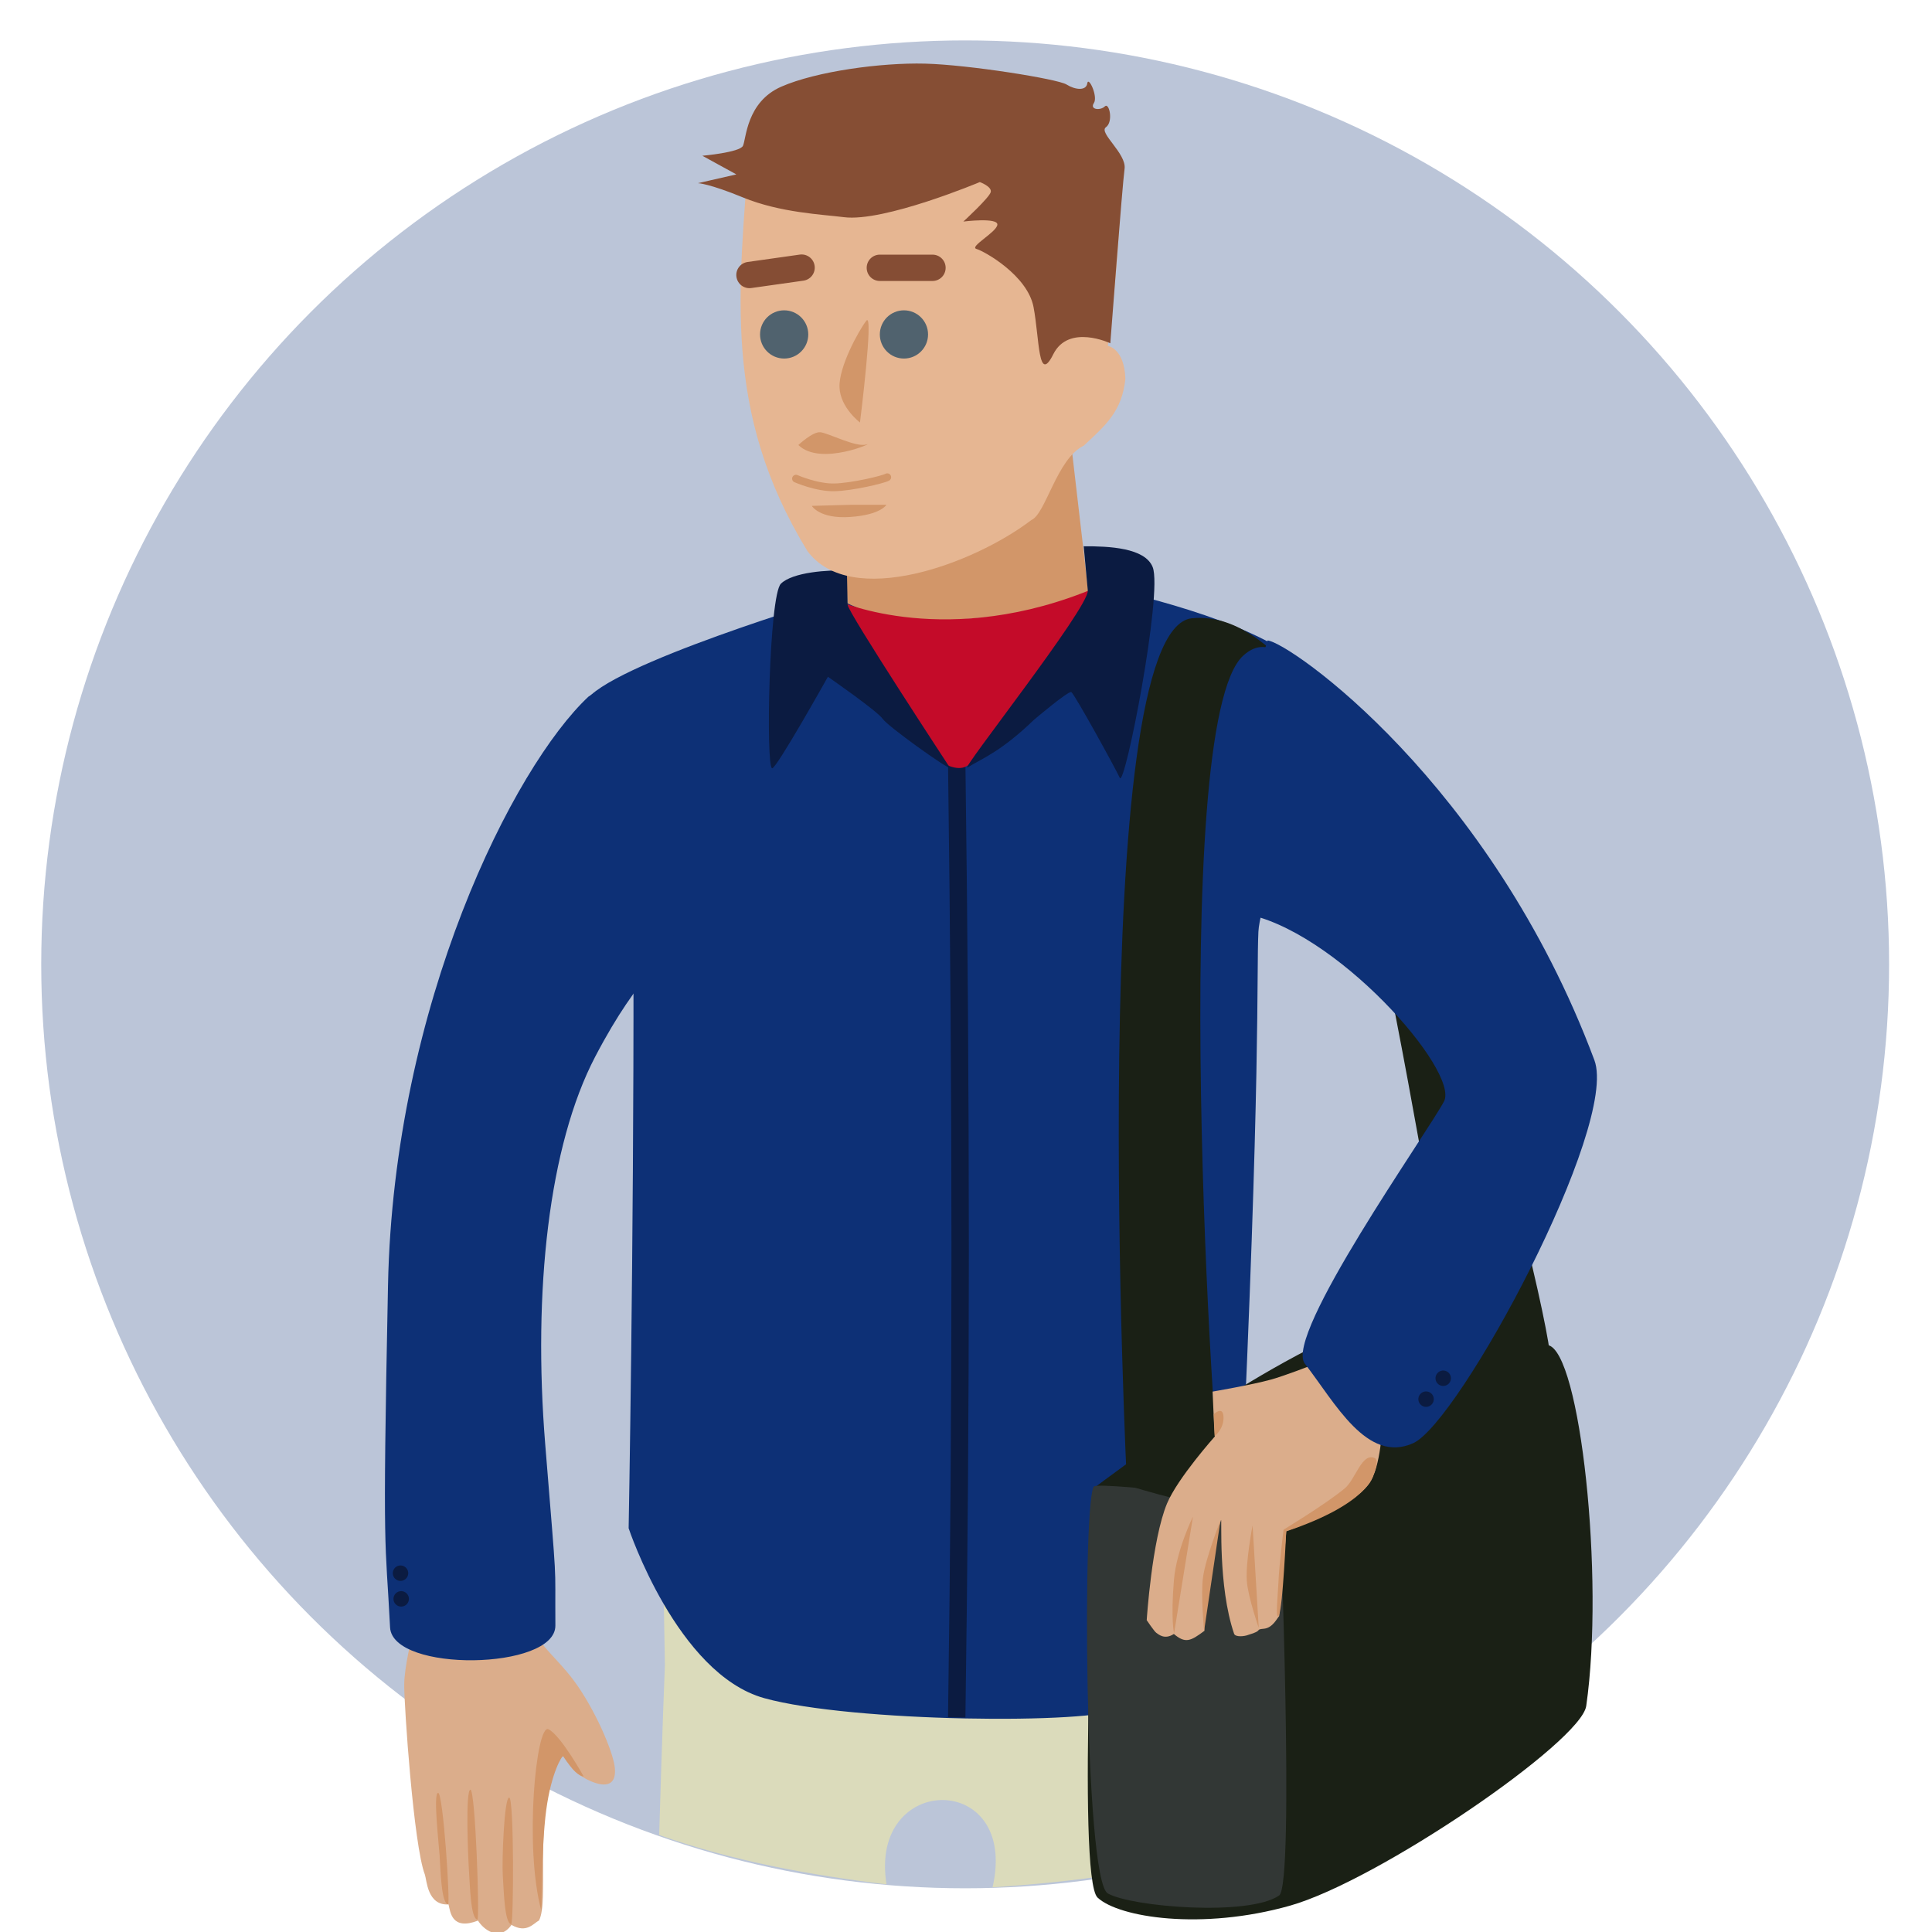 <?xml version="1.0" encoding="UTF-8" standalone="no"?>
<!-- Created with Inkscape (http://www.inkscape.org/) -->

<svg
   xmlns:dc="http://purl.org/dc/elements/1.1/"
   xmlns:cc="http://creativecommons.org/ns#"
   xmlns:rdf="http://www.w3.org/1999/02/22-rdf-syntax-ns#"
   xmlns:svg="http://www.w3.org/2000/svg"
   xmlns="http://www.w3.org/2000/svg"
   xmlns:sodipodi="http://sodipodi.sourceforge.net/DTD/sodipodi-0.dtd"
   xmlns:inkscape="http://www.inkscape.org/namespaces/inkscape"
   id="svg4302"
   version="1.1"
   inkscape:version="0.91 r13725"
   width="1000"
   height="1000"
   viewBox="0 0 1000 1000"
   sodipodi:docname="justin.svg"
   inkscape:export-filename="/home/justin/projects/2016-oct-demo/src/resources/favicon.ico"
   inkscape:export-xdpi="2.8800001"
   inkscape:export-ydpi="2.8800001">
  <defs
     id="defs4306">
    <inkscape:perspective
       sodipodi:type="inkscape:persp3d"
       inkscape:vp_x="0 : 500 : 1"
       inkscape:vp_y="0 : 1000 : 0"
       inkscape:vp_z="1000 : 500 : 1"
       inkscape:persp3d-origin="500 : 333.33333 : 1"
       id="perspective4243" />
  </defs>
  <sodipodi:namedview
     pagecolor="#8effff"
     bordercolor="#666666"
     borderopacity="1"
     objecttolerance="10"
     gridtolerance="10"
     guidetolerance="10"
     inkscape:pageopacity="0"
     inkscape:pageshadow="2"
     inkscape:window-width="1920"
     inkscape:window-height="1056"
     id="namedview4304"
     showgrid="false"
     inkscape:zoom="1.4142136"
     inkscape:cx="807.28948"
     inkscape:cy="234.32674"
     inkscape:window-x="0"
     inkscape:window-y="24"
     inkscape:window-maximized="1"
     inkscape:current-layer="layer5"
     showguides="true"
     inkscape:guide-bbox="true">
    <sodipodi:guide
       position="582.674,4741.513"
       orientation="0,1"
       id="guide4408" />
    <sodipodi:guide
       position="499.566,1013.295"
       orientation="1,0"
       id="guide4466" />
    <sodipodi:guide
       position="437.764,500.853"
       orientation="0,1"
       id="guide4468" />
  </sodipodi:namedview>
  <g
     inkscape:groupmode="layer"
     id="layer1"
     inkscape:label="background"
     style="display:inline"
     transform="translate(0,-3733)"
     sodipodi:insensitive="true">
    <circle
       style="fill:#bbc5d8;fill-opacity:1;fill-rule:evenodd;stroke:none;stroke-width:1px;stroke-linecap:butt;stroke-linejoin:miter;stroke-opacity:1"
       id="path4470"
       cx="499.566"
       cy="4232.146"
       r="478.226" />
  </g>
  <g
     inkscape:groupmode="layer"
     id="layer6"
     inkscape:label="legs">
    <path
       style="fill:#dbdbbb;fill-opacity:1;fill-rule:evenodd;stroke:none;stroke-width:1px;stroke-linecap:butt;stroke-linejoin:miter;stroke-opacity:1"
       clip-path="none"
       d="m 639.871,763.99 -297.373,3.131 1.654,94.652 c 0,0 -1.486,36.704 -2.961,88.016 37.991,13.439 77.827,20.705 117.672,25.545 -9.43,-58.145 68.796,-58.76 54.883,1.537 41.53,-2.777 83.217,-8.03 123.244,-20.082 7.286,-87.517 1.838,-115.586 1.838,-115.586 z"
       id="path4242"
       inkscape:connector-curvature="0"
       sodipodi:nodetypes="ccccccccc" />
  </g>
  <g
     inkscape:groupmode="layer"
     id="layer4"
     inkscape:label="torso"
     style="display:inline">
    <path
       style="display:inline;opacity:1;fill:#d29669;fill-opacity:1;fill-rule:evenodd;stroke:none;stroke-width:1px;stroke-linecap:butt;stroke-linejoin:miter;stroke-opacity:1"
       d="m 439.331,325.438 124.998,-10.463 -10.004,-85.999 18.012,-126.704 -144.38,-3.122 z"
       id="path4963"
       inkscape:connector-curvature="0"
       sodipodi:nodetypes="cccccc" />
    <path
       style="fill:#0d3076;fill-opacity:1;fill-rule:evenodd;stroke:none;stroke-width:1px;stroke-linecap:butt;stroke-linejoin:miter;stroke-opacity:1"
       d="m 432.232,309.061 c 0,0 -118.949,35.476 -129.384,54.258 -10.434,18.781 25.015,115.957 25.042,135.644 0.199,146.05 -2.504,292.052 -2.504,292.052 0,0 25.082,75.439 70.222,87.96 45.14,12.521 170.165,13.669 184.772,5.321 14.608,-8.347 61.039,-90.111 61.768,-105.5 10.537,-222.429 8.158,-274.617 9.201,-296.528 1.043,-21.912 42.266,-120.449 21.912,-138.774 -25.585,-23.035 -93.907,-37.563 -102.255,-39.65 -4.174,-1.043 -39.911,20.086 -73.561,21.651 -33.65,1.565 -65.213,-16.434 -65.213,-16.434 z"
       id="path4282"
       inkscape:connector-curvature="0"
       sodipodi:nodetypes="csscsssssssc" />
    <path
       style="fill:none;fill-rule:evenodd;stroke:#0b1b41;stroke-width:9;stroke-linecap:butt;stroke-linejoin:miter;stroke-miterlimit:4;stroke-dasharray:none;stroke-opacity:1"
       d="m 495.196,888.915 c 2.37,-162.806 2.37,-316.522 0,-494.292"
       id="path4284"
       inkscape:connector-curvature="0"
       sodipodi:nodetypes="cc" />
    <path
       style="fill:#c40b29;fill-opacity:1;fill-rule:evenodd;stroke:none;stroke-width:1px;stroke-linecap:butt;stroke-linejoin:miter;stroke-opacity:1"
       d="m 434.319,311.148 c 0,0 56.624,25.419 133.315,-7.188 0,0 -49.072,83.358 -67.58,92.748 -18.508,9.391 -73.039,-64.692 -65.735,-85.56 z"
       id="path4286"
       inkscape:connector-curvature="0"
       sodipodi:nodetypes="ccsc" />
    <path
       style="display:inline;fill:#dbad8b;fill-opacity:1;fill-rule:evenodd;stroke:none;stroke-width:1px;stroke-linecap:butt;stroke-linejoin:miter;stroke-opacity:1"
       d="m 213.364,846.616 c 0,0 -4.088,15.854 -4.146,25.447 -0.063,10.468 4.861,83.223 10.707,98.253 0.998,2.962 1.279,16.041 12.232,15.412 0.965,4.055 1.706,13.564 15.269,8.379 2.58,4.342 10.948,11.187 17.314,2.217 7.877,4.53 11.302,-0.743 14.281,-2.311 5.198,-10.602 -2.199,-47.106 7.642,-77.979 4.761,-14.938 6.396,-4.446 9.887,-0.215 3.491,4.231 23.537,15.851 21.655,-1.082 -0.941,-8.466 -10.543,-30.539 -21.131,-44.794 -10.587,-14.255 -22.159,-20.691 -24.208,-36.776 -2.478,-19.445 -59.502,13.448 -59.502,13.448 z"
       id="path4280"
       inkscape:connector-curvature="0"
       sodipodi:nodetypes="cscccccszsssc" />
    <path
       style="fill:#0d3076;fill-opacity:1;fill-rule:evenodd;stroke:none;stroke-width:1px;stroke-linecap:butt;stroke-linejoin:miter;stroke-opacity:1"
       d="m 304.59,360.576 c -38.68,36.187 -100.823,158.957 -103.763,304.755 -2.941,145.798 -1.322,129.358 1.067,176.972 1.179,23.511 85.715,22.238 85.566,-0.929 -0.233,-36.341 1.176,-14.315 -5.256,-93.806 -6.433,-79.491 1.863,-154.699 25.862,-200.609 23.999,-45.91 36.52,-46.954 41.737,-66.779 5.217,-19.825 2.087,-110.602 -14.608,-115.819 -16.695,-5.217 16.076,-33.473 -30.604,-3.786 z"
       id="path4305"
       inkscape:connector-curvature="0"
       sodipodi:nodetypes="czsszzssc" />
    <path
       style="fill:#0b1b41;fill-opacity:1;fill-rule:evenodd;stroke:none;stroke-width:1px;stroke-linecap:butt;stroke-linejoin:miter;stroke-opacity:1"
       d="m 560.924,282.758 c 13.044,-0.066 31.726,0.73 35.71,10.79 5.292,13.362 -14.448,114.598 -17.031,109.064 -2.582,-5.534 -23.216,-43.025 -25.067,-44.366 -1.342,-0.972 -19.341,14.304 -19.341,14.304 -16.913,16.325 -26.391,19.815 -34.324,24.623 -4.908,2.974 62.912,-82.689 62.174,-91.543 m -124.32,7.378 c 0,3.689 53.069,84.533 53.069,84.533 -2.139,-0.02 -32.309,-21.68 -34.811,-25.353 -2.838,-4.165 -28.457,-21.894 -28.457,-21.894 0,0 -26.793,47.93 -28.895,47.364 -3.323,-0.894 -1.571,-89.502 4.57,-95.544 6.122,-6.022 24.563,-7.183 34.155,-6.814"
       id="path4239"
       inkscape:connector-curvature="0"
       sodipodi:nodetypes="cssssscccscssc" />
    <circle
       style="fill:#0b1b41;fill-opacity:1;fill-rule:evenodd;stroke:none;stroke-width:1px;stroke-linecap:butt;stroke-linejoin:miter;stroke-opacity:1"
       id="path4954"
       cx="207.654"
       cy="827.569"
       r="4" />
    <circle
       style="display:inline;fill:#0b1b41;fill-opacity:1;fill-rule:evenodd;stroke:none;stroke-width:1px;stroke-linecap:butt;stroke-linejoin:miter;stroke-opacity:1"
       id="path4954-7"
       cx="207.3"
       cy="814.276"
       r="4" />
    <path
       style="fill:#d29669;fill-opacity:1;fill-rule:evenodd;stroke:none;stroke-width:1px;stroke-linecap:butt;stroke-linejoin:miter;stroke-opacity:1"
       d="m 226.772,927.982 c 2.616,-0.13 6.398,57.877 5.114,57.684 -3.518,-0.529 -3.838,-17.922 -4.347,-25.225 -0.509,-7.303 -3.383,-32.328 -0.767,-32.459 z"
       id="path4291"
       inkscape:connector-curvature="0"
       sodipodi:nodetypes="zszz" />
    <path
       style="fill:#d29669;fill-opacity:1;fill-rule:evenodd;stroke:none;stroke-width:1px;stroke-linecap:butt;stroke-linejoin:miter;stroke-opacity:1"
       d="m 302.132,919.533 c 0,0 -11.899,-21.474 -18.274,-24.474 -6.375,-3 -12.596,61.212 -3.658,93.95 0.198,0.726 -0.071,-32.902 2.551,-52.31 2.622,-19.408 8.313,-28.309 8.763,-27.625 5.109,7.757 8.243,10.209 10.618,10.459 z"
       id="path4293"
       inkscape:connector-curvature="0"
       sodipodi:nodetypes="cssssc" />
    <path
       style="display:inline;fill:#d29669;fill-opacity:1;fill-rule:evenodd;stroke:none;stroke-width:1px;stroke-linecap:butt;stroke-linejoin:miter;stroke-opacity:1"
       d="m 243.477,926.352 c 2.616,-0.13 4.895,67.423 3.611,67.23 -3.518,-0.529 -3.838,-17.922 -4.347,-25.225 -0.509,-7.303 -1.88,-41.874 0.736,-42.005 z"
       id="path4291-3"
       inkscape:connector-curvature="0"
       sodipodi:nodetypes="zszz" />
    <path
       style="display:inline;fill:#d29669;fill-opacity:1;fill-rule:evenodd;stroke:none;stroke-width:1px;stroke-linecap:butt;stroke-linejoin:miter;stroke-opacity:1"
       d="m 263.541,930.406 c 2.616,-0.13 2.332,65.743 1.048,65.55 -3.518,-0.529 -3.838,-17.922 -4.347,-25.225 -0.509,-7.303 0.683,-40.195 3.299,-40.325 z"
       id="path4291-6"
       inkscape:connector-curvature="0"
       sodipodi:nodetypes="zszz" />
  </g>
  <g
     inkscape:groupmode="layer"
     id="layer5"
     inkscape:label="bag"
     style="display:inline">
    <path
       style="fill:#1a2015;fill-opacity:1;fill-rule:evenodd;stroke:none;stroke-width:1.774px;stroke-linecap:butt;stroke-linejoin:miter;stroke-opacity:1"
       d="m 567.479,769.268 c 0,0 -10.388,202.588 0.621,212.917 11.009,10.329 53.936,17.096 99.582,4.191 45.645,-12.906 150.667,-84.756 153.348,-103.376 9.559,-66.399 -3.13,-183.641 -19.825,-186.771 -8.347,-1.565 -33.389,-31.302 -89.734,-12.651 -56.344,18.651 -143.991,85.691 -143.991,85.691 z"
       id="path4225"
       inkscape:connector-curvature="0"
       sodipodi:nodetypes="czzsssc" />
    <path
       style="fill:#323735;fill-opacity:1;fill-rule:evenodd;stroke:none;stroke-width:1px;stroke-linecap:butt;stroke-linejoin:miter;stroke-opacity:1"
       d="m 662.43,780.745 c 0,0 7.802,194.71 -0.336,200.345 -15.755,10.908 -76.344,5.955 -88.69,-1.043 -12.346,-6.999 -13.228,-208.692 -6.968,-210.779 6.261,-2.087 94.951,8.347 95.994,11.478 z"
       id="path4227"
       inkscape:connector-curvature="0"
       sodipodi:nodetypes="cszsc" />
    <path
       style="fill:#1a2015;fill-opacity:1;fill-rule:evenodd;stroke:none;stroke-width:1px;stroke-linecap:butt;stroke-linejoin:miter;stroke-opacity:1"
       d="m 583.324,768.705 c 0,0 -21.9,-443.026 33.593,-448.688 102.255,-10.434 190.583,382.645 185.366,384.731 -5.217,2.087 -36.589,-20.23 -48.066,-22.317 -11.478,-2.087 -55.217,-393.277 -110.693,-343.111 -39.513,35.731 -15.19,423.718 -11.016,435.195 4.174,11.478 -49.184,-5.81 -49.184,-5.81 z"
       id="path4229"
       inkscape:connector-curvature="0"
       sodipodi:nodetypes="csssssc" />
    <path
       style="fill:#dbad8b;fill-opacity:1;fill-rule:evenodd;stroke:none;stroke-width:4;stroke-linecap:butt;stroke-linejoin:miter;stroke-miterlimit:4;stroke-dasharray:none;stroke-opacity:1"
       d="m 678.319,706.887 c 0,0 -13.534,5.259 -20.519,7.192 -9.893,2.738 -30.163,6.207 -30.163,6.207 l 0.774,17.563 0.409,5.633 c 0,0 -19.269,21.587 -24.75,34.692 -7.888,18.861 -10.533,60.422 -10.533,60.422 0,0 3.961,5.899 4.951,6.541 0.99,0.642 4.167,3.835 9.105,0.605 5.961,5.079 8.701,3.683 15.818,-1.634 -0.842,-9.823 3.692,-42.304 8.567,-57.285 0.64,-1.968 -1.665,34.06 6.773,58.772 0.667,1.954 5.515,1.392 7.386,0.607 8.321,-2.458 2.831,-2.696 8.203,-3.194 4.362,-0.495 6.543,-5.182 7.767,-6.537 l 3.681,-44.005 c 0,0 33.021,-11.236 42.78,-24.446 6.312,-8.545 6.981,-31.096 6.981,-31.096 z"
       id="path4261"
       inkscape:connector-curvature="0"
       sodipodi:nodetypes="cacccacsccssccccacc" />
    <path
       style="display:inline;fill:#0d3076;fill-opacity:1;fill-rule:evenodd;stroke:none;stroke-width:1px;stroke-linecap:butt;stroke-linejoin:miter;stroke-opacity:1"
       d="m 656.11,331.494 c 11.49,1.094 115.345,73.455 169.144,217.24 12.724,34.007 -69.838,187.465 -93.794,198.251 -23.956,10.786 -40.373,-20.916 -56.073,-41.152 -11.17,-14.398 63.822,-120.054 72.027,-135.745 8.205,-15.692 -56.851,-89.858 -104.503,-97.397 -47.652,-7.539 11.962,-133.098 13.199,-141.197 z"
       id="path4322"
       inkscape:connector-curvature="0"
       sodipodi:nodetypes="cssszzc" />
    <path
       style="fill:#d29669;fill-opacity:1;fill-rule:evenodd;stroke:none;stroke-width:1px;stroke-linecap:butt;stroke-linejoin:miter;stroke-opacity:1"
       d="m 617.475,785.018 c 0,0 -8.548,17.205 -9.854,32.903 -1.684,20.242 0.075,27.495 0.075,27.495 z"
       id="path4263"
       inkscape:connector-curvature="0"
       sodipodi:nodetypes="cscc" />
    <path
       style="fill:#d29669;fill-opacity:1;fill-rule:evenodd;stroke:none;stroke-width:1px;stroke-linecap:butt;stroke-linejoin:miter;stroke-opacity:1"
       d="m 631.686,787.06 -8.439,57.096 c 0,0 -1.843,-18.694 -0.549,-27.908 1.416,-10.081 8.988,-29.188 8.988,-29.188 z"
       id="path4265"
       inkscape:connector-curvature="0"
       sodipodi:nodetypes="ccac" />
    <path
       style="fill:#d29669;fill-opacity:1;fill-rule:evenodd;stroke:none;stroke-width:1px;stroke-linecap:butt;stroke-linejoin:miter;stroke-opacity:1"
       d="m 648.328,789.55 3.195,53.077 c 0,0 -5.573,-16.055 -6.177,-24.434 -0.69,-9.574 2.981,-28.643 2.981,-28.643 z"
       id="path4267"
       inkscape:connector-curvature="0"
       sodipodi:nodetypes="ccac" />
    <path
       style="fill:#d29669;fill-opacity:1;fill-rule:evenodd;stroke:none;stroke-width:1px;stroke-linecap:butt;stroke-linejoin:miter;stroke-opacity:1"
       d="m 661.993,835.952 c -2.113,4.26 -0.507,-11.326 -0.278,-16.983 0.369,-9.105 2.659,-27.209 2.659,-27.209 0,0 21.846,-13.237 31.645,-21.357 5.672,-4.7 8.85,-18.767 15.549,-15.703 2.635,1.205 -0.673,8.668 -0.673,8.668 0,0 -2.277,14.898 -45.151,29.259 0,0 -1.757,39.305 -3.752,43.327 z"
       id="path4269"
       inkscape:connector-curvature="0"
       sodipodi:nodetypes="sacaaccs" />
    <path
       style="fill:#d29669;fill-opacity:1;fill-rule:evenodd;stroke:none;stroke-width:1px;stroke-linecap:butt;stroke-linejoin:miter;stroke-opacity:1"
       d="m 628.692,743.343 c 0,0 4.799,-3.636 4.602,-9.843 -0.197,-6.207 -5.053,-1.511 -5.053,-1.511 z"
       id="path4262"
       inkscape:connector-curvature="0" />
    <circle
       style="display:inline;fill:#0b1b41;fill-opacity:1;fill-rule:evenodd;stroke:none;stroke-width:1px;stroke-linecap:butt;stroke-linejoin:miter;stroke-opacity:1"
       id="path4954-3"
       cx="1030.246"
       cy="91.876"
       r="4"
       transform="matrix(0.773,0.634,-0.634,0.773,0,0)" />
    <circle
       style="display:inline;fill:#0b1b41;fill-opacity:1;fill-rule:evenodd;stroke:none;stroke-width:1px;stroke-linecap:butt;stroke-linejoin:miter;stroke-opacity:1"
       id="path4954-7-6"
       cx="1030.246"
       cy="77.876"
       r="4"
       transform="matrix(0.773,0.634,-0.634,0.773,0,0)" />
  </g>
  <g
     inkscape:groupmode="layer"
     id="layer2"
     inkscape:label="head"
     style="display:inline">
    <path
       style="display:inline;opacity:1;fill:#e6b692;fill-opacity:1;fill-rule:evenodd;stroke:none;stroke-width:1px;stroke-linecap:butt;stroke-linejoin:miter;stroke-opacity:1"
       d="m 387.811,75.738 c 0,0 5.676,-30.652 40.869,-35.193 35.193,-4.541 108.417,1.135 108.417,1.135 0,0 42.004,22.137 42.572,55.06 0.568,32.922 -6.244,82.306 -6.244,82.306 0,0 8.514,1.135 9.082,17.029 -1.806,16.754 -9.88,23.732 -21.57,34.625 -13.977,6.692 -19.63,35.34 -27.125,38.483 C 504.108,291.883 440.341,315.438 417.895,285.192 373.871,213.174 382.369,151.02 387.811,75.738 Z"
       id="path4965"
       inkscape:connector-curvature="0"
       sodipodi:nodetypes="cscscccccc" />
    <circle
       style="display:inline;fill:#50626e;fill-opacity:1;fill-rule:evenodd;stroke:none;stroke-width:1px;stroke-linecap:butt;stroke-linejoin:miter;stroke-opacity:1"
       id="path4968"
       cx="467.88"
       cy="173.103"
       r="12.48" />
    <path
       style="color:#000000;clip-rule:nonzero;display:inline;overflow:visible;visibility:visible;opacity:1;isolation:auto;mix-blend-mode:normal;color-interpolation:sRGB;color-interpolation-filters:linearRGB;solid-color:#000000;solid-opacity:1;fill:#854d34;fill-opacity:1;fill-rule:evenodd;stroke:none;stroke-width:1px;stroke-linecap:butt;stroke-linejoin:miter;stroke-miterlimit:4;stroke-dasharray:none;stroke-dashoffset:0;stroke-opacity:1;color-rendering:auto;image-rendering:auto;shape-rendering:auto;text-rendering:auto;enable-background:accumulate"
       d="m 455.407,131.806 27.246,0 c 3.774,0 6.812,3.038 6.812,6.812 0,3.774 -3.038,6.812 -6.812,6.812 l -27.246,0 c -3.774,0 -6.811,-3.038 -6.811,-6.812 0,-3.774 3.038,-6.812 6.811,-6.812 z"
       id="rect4985"
       inkscape:connector-curvature="0" />
    <path
       style="color:#000000;clip-rule:nonzero;display:inline;overflow:visible;visibility:visible;opacity:1;isolation:auto;mix-blend-mode:normal;color-interpolation:sRGB;color-interpolation-filters:linearRGB;solid-color:#000000;solid-opacity:1;fill:#854d34;fill-opacity:1;fill-rule:evenodd;stroke:none;stroke-width:1px;stroke-linecap:butt;stroke-linejoin:miter;stroke-miterlimit:4;stroke-dasharray:none;stroke-dashoffset:0;stroke-opacity:1;color-rendering:auto;image-rendering:auto;shape-rendering:auto;text-rendering:auto;enable-background:accumulate"
       d="m 386.972,135.599 26.977,-3.817 c 3.736,-0.529 7.17,2.054 7.699,5.79 0.529,3.736 -2.054,7.17 -5.79,7.699 l -26.977,3.817 c -3.736,0.529 -7.17,-2.054 -7.698,-5.79 -0.529,-3.736 2.054,-7.17 5.79,-7.699 z"
       id="rect4985-3"
       inkscape:connector-curvature="0" />
    <path
       style="display:inline;fill:#d29669;fill-opacity:1;fill-rule:evenodd;stroke:none;stroke-width:1px;stroke-linecap:butt;stroke-linejoin:miter;stroke-opacity:1"
       d="m 440.059,261.292 18.732,0 c 0,0 -2.838,5.195 -18.732,6.289 -15.893,1.094 -19.867,-5.742 -19.867,-5.742 z"
       id="path5010"
       inkscape:connector-curvature="0" />
    <path
       style="display:inline;fill:#864e34;fill-opacity:1;fill-rule:evenodd;stroke:none;stroke-width:1px;stroke-linecap:butt;stroke-linejoin:miter;stroke-opacity:1"
       d="m 507.148,94.24 c 0,0 -49.587,20.84 -70.386,18.164 -10.931,-1.406 -32.922,-2.271 -52.222,-10.217 -17.519,-7.213 -23.273,-7.379 -23.273,-7.379 l 19.867,-4.541 -17.597,-9.65 c 0,0 19.299,-1.703 21.002,-5.109 1.703,-3.406 1.703,-22.705 19.867,-30.652 18.164,-7.947 51.654,-12.488 74.359,-11.92 22.705,0.568 68.683,7.947 73.224,10.785 4.541,2.838 10.217,3.406 10.785,-0.568 0.568,-3.973 5.676,6.812 3.406,10.217 -2.271,3.406 3.406,3.973 5.676,1.703 2.271,-2.271 4.541,7.947 0.568,10.785 -3.973,2.838 10.785,13.623 9.65,21.57 -1.135,7.947 -7.379,90.253 -7.379,90.253 0,0 -21.57,-10.217 -29.517,5.676 -7.947,15.894 -7.095,-7.947 -10.217,-24.408 -3.122,-16.461 -25.543,-28.949 -29.517,-30.084 -3.973,-1.135 10.217,-8.514 10.785,-12.488 0.568,-3.973 -17.596,-1.703 -17.596,-1.703 0,0 13.623,-12.488 14.191,-15.326 0.568,-2.838 -5.676,-5.109 -5.676,-5.109 z"
       id="path5013"
       inkscape:connector-curvature="0"
       sodipodi:nodetypes="csscccssssssssscszsscsc" />
    <circle
       style="display:inline;fill:#50626e;fill-opacity:1;fill-rule:evenodd;stroke:none;stroke-width:1px;stroke-linecap:butt;stroke-linejoin:miter;stroke-opacity:1"
       id="path4968-6"
       cx="405.88"
       cy="173.103"
       r="12.48" />
    <path
       style="fill:none;fill-rule:evenodd;stroke:#d29669;stroke-width:4;stroke-linecap:round;stroke-linejoin:miter;stroke-miterlimit:4;stroke-dasharray:none;stroke-opacity:1"
       d="m 412,247.75 c 0,0 10.75,4.75 20,4.5 9.25,-0.25 25,-4 27.25,-5.25"
       id="path4944"
       inkscape:connector-curvature="0"
       sodipodi:nodetypes="czc" />
    <path
       style="fill:#d29669;fill-opacity:1;fill-rule:evenodd;stroke:none;stroke-width:1px;stroke-linecap:butt;stroke-linejoin:miter;stroke-opacity:1"
       d="m 413.232,230.34 c 0,0 7.301,-6.9 11.284,-6.624 3.983,0.276 18.585,8.005 23.896,6.348 5.31,-1.656 -23.564,11.593 -35.18,0.276 z"
       id="path4946"
       inkscape:connector-curvature="0" />
    <path
       style="fill:#d29669;fill-opacity:1;fill-rule:evenodd;stroke:none;stroke-width:1px;stroke-linecap:butt;stroke-linejoin:miter;stroke-opacity:1"
       d="m 445.121,218.683 c 0,0 -10.193,-7.666 -10.596,-18.227 -0.403,-10.561 9.872,-29.205 13.868,-34.443 3.995,-5.238 -3.271,52.67 -3.271,52.67 z"
       id="path4950"
       inkscape:connector-curvature="0" />
  </g>
  <g
     inkscape:groupmode="layer"
     id="layer7"
     inkscape:label="clip"
     style="display:none" />
</svg>
